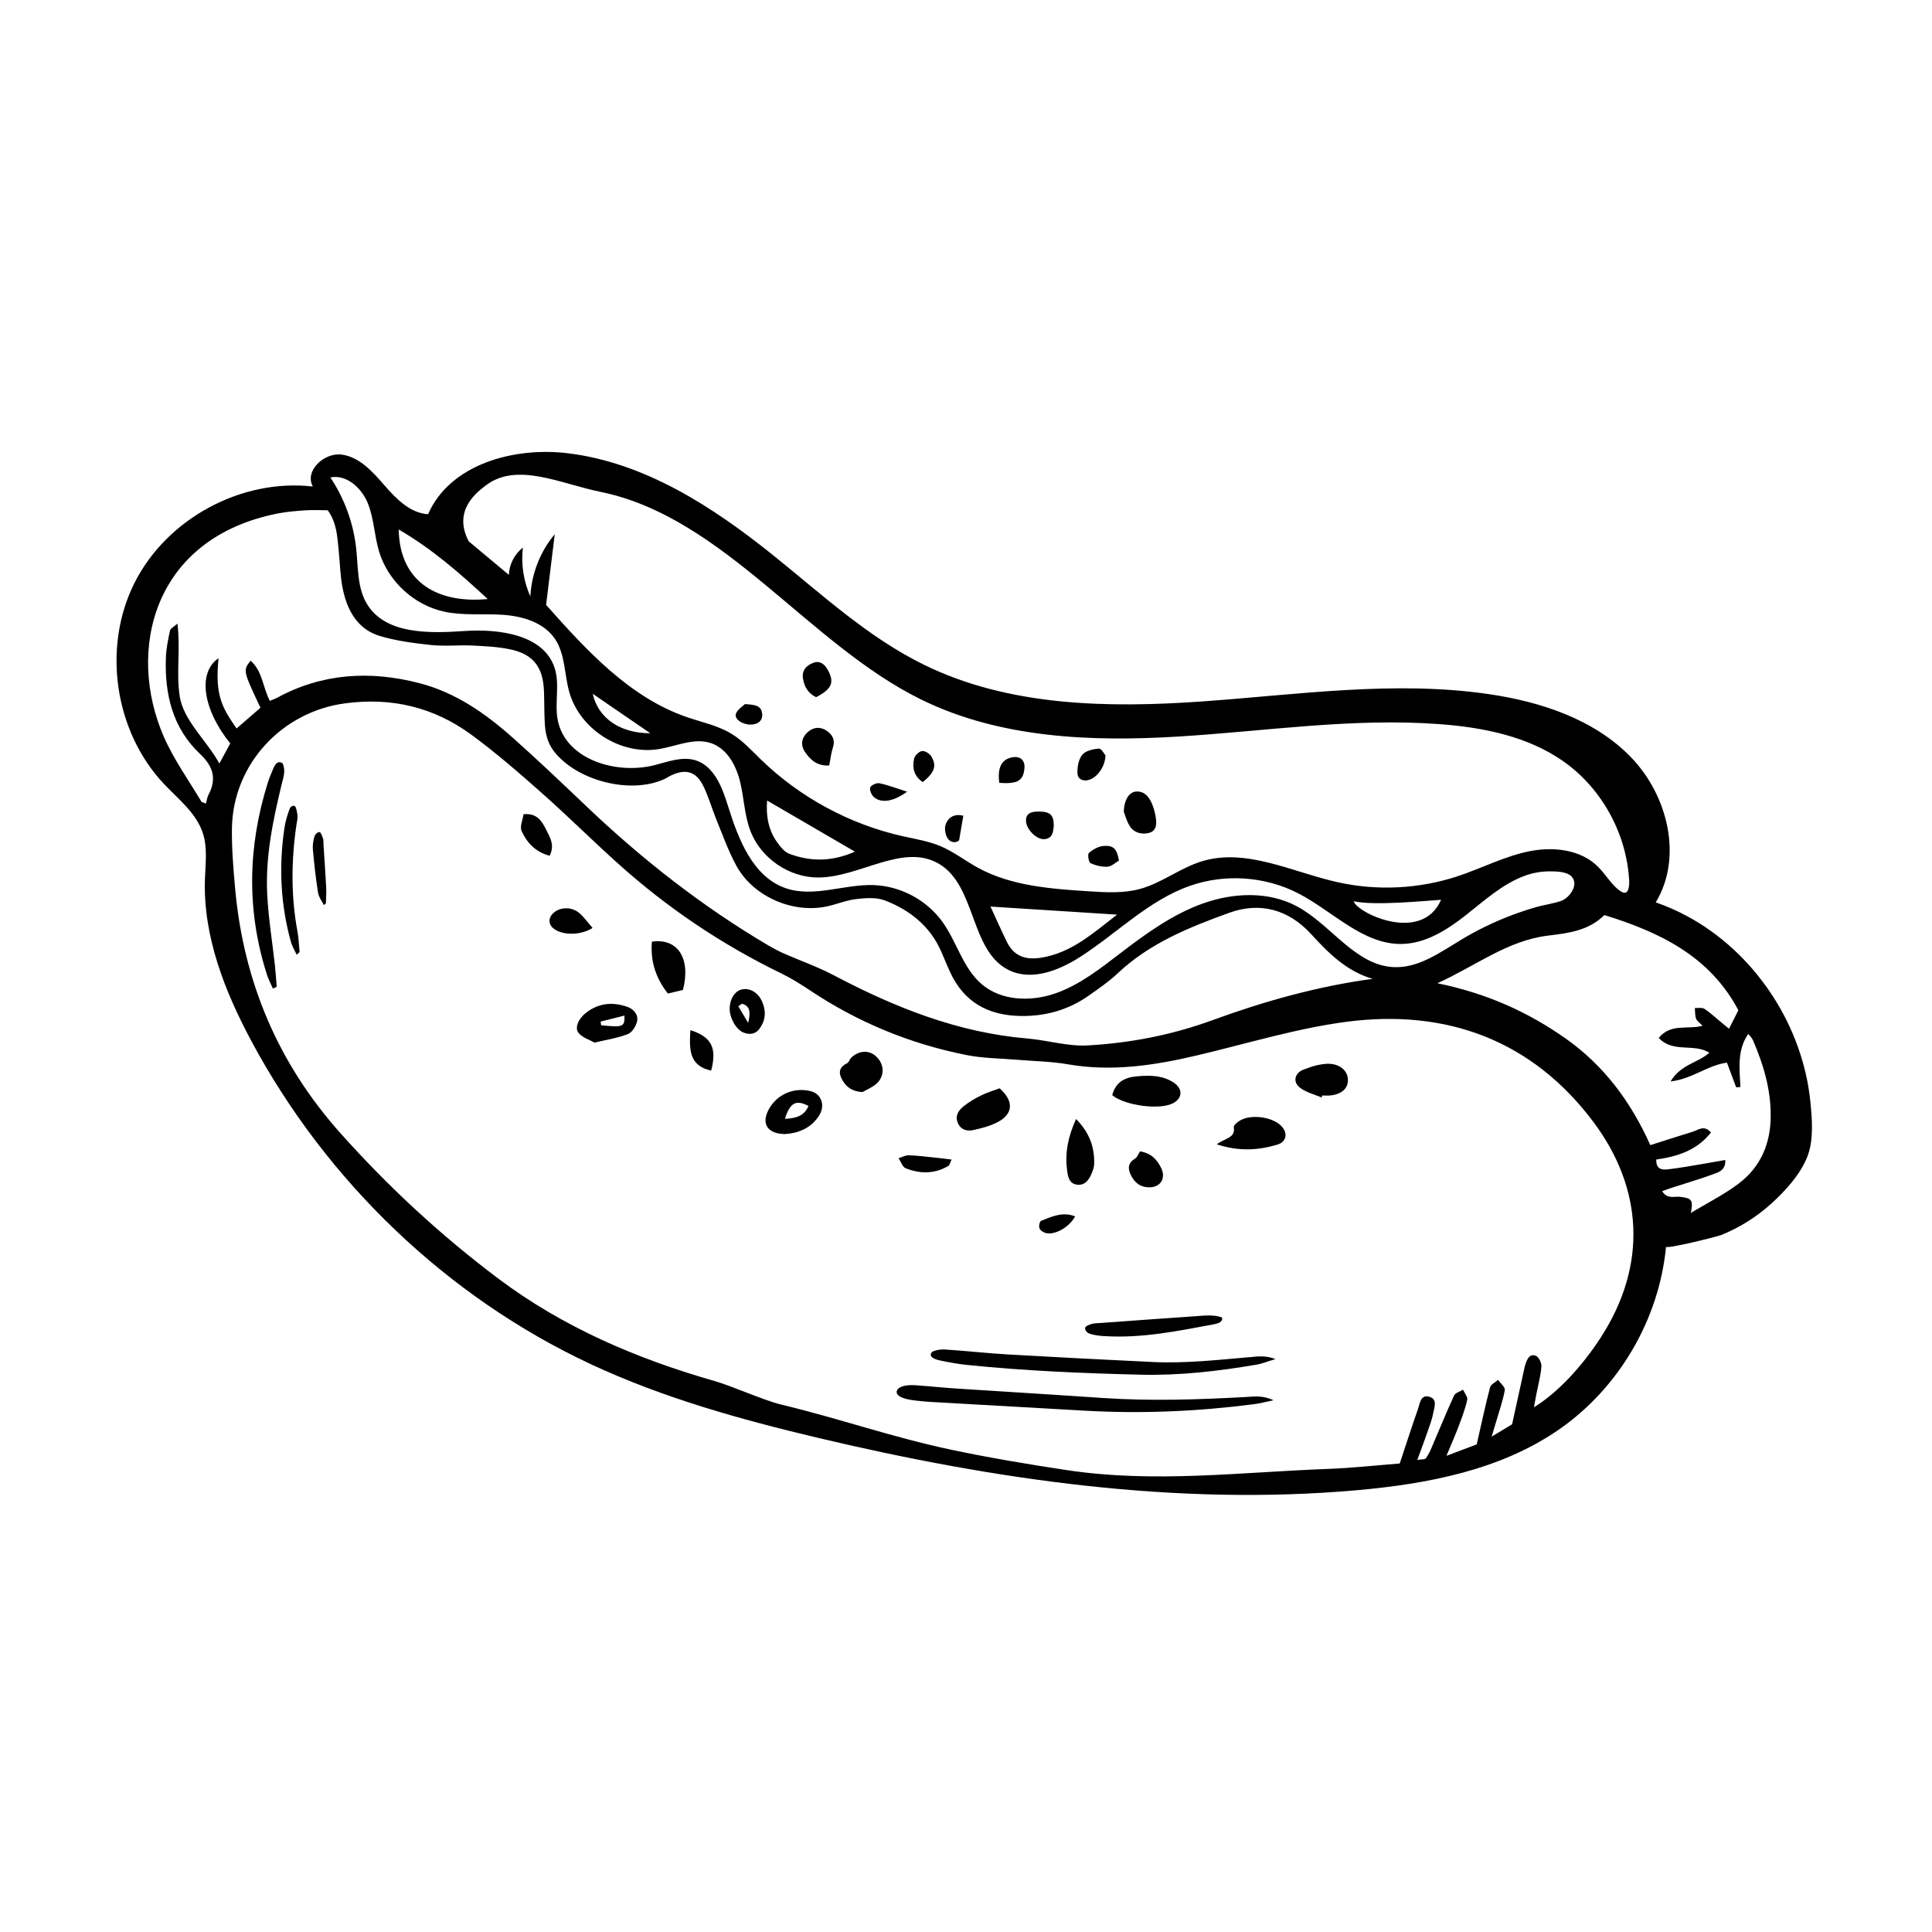 <?xml version="1.0" encoding="utf-8"?><svg version="1.1" id="Слой_1" xmlns="http://www.w3.org/2000/svg" xmlns:xlink="http://www.w3.org/1999/xlink" x="0px" y="0px" viewBox="0 0 250 250" style="enable-background:new 0 0 250 250;" xml:space="preserve"><style type="text/css">.st0{fill:#FFD500;}.st1{fill:#5DB7E8;}.st2{fill:#E8E8E8;}.st3{fill:#FFFFFF;}.st4{display:none;}.st5{display:inline;fill:#010202;stroke:#010202;stroke-width:0.25;stroke-miterlimit:10;}.st6{display:inline;fill:#010202;stroke:#010202;stroke-width:0.3;stroke-miterlimit:10;}.st7{display:inline;fill:none;}.st8{display:inline;fill:#231F20;stroke:#231F20;stroke-width:0.5;stroke-miterlimit:10;}.st9{display:inline;fill:#010202;stroke:#010202;stroke-width:0.4;stroke-miterlimit:10;}.st10{stroke:#000000;stroke-width:0.1;stroke-miterlimit:10;}.st11{stroke:#000000;stroke-width:0.25;stroke-miterlimit:10;}.st12{fill:none;stroke:#000000;stroke-width:0.25;stroke-miterlimit:10;}.st13{fill:#050505;}.st14{fill:#010101;}.st15{fill:none;}.st16{fill:#009604;}.st17{fill:#727272;}.st18{fill:#41B6E6;stroke:#000000;stroke-width:2.835;stroke-linecap:round;stroke-linejoin:round;stroke-miterlimit:10;}.st19{fill:#FFD500;stroke:#000000;stroke-width:2.835;stroke-linecap:round;stroke-linejoin:round;stroke-miterlimit:10;}.st20{fill:#FCFCFC;}.st21{fill:#282F39;}.st22{fill:#DBDBDB;}.st23{fill:#333333;}.st24{fill:#343434;}.st25{fill:#F8F8F8;}.st26{fill:#323232;}.st27{fill:#F9F9F9;}.st28{fill:#F0F0F0;}.st29{fill:#2F2F2F;}.st30{fill:#2D2D2D;}.st31{fill:#2C2C2C;}.st32{fill:#FBFBFB;}.st33{fill:#D9D9D9;}.st34{fill:#DADADA;}.st35{fill:#353535;}.st36{fill:#E1E1E1;}.st37{fill:#2E2E2E;}.st38{fill:#F6F6F6;}.st39{fill:#363636;}.st40{fill:#313131;}.st41{fill:#D3D3D3;}.st42{fill:#D2D2D2;}.st43{fill:#DADBDB;}.st44{fill:#393939;}.st45{fill:#D9D9DA;}.st46{fill:#A4A4A4;}.st47{fill:#C3C3C3;}.st48{fill:#444444;}.st49{fill:#D0D0D0;}.st50{fill:#303030;}.st51{fill:#ACACAC;}.st52{fill:#626262;}.st53{fill:#474747;}.st54{fill:#808080;}.st55{fill:#C5C5C5;}.st56{fill:#979797;}.st57{fill:#777777;}.st58{fill:#E0E0E0;}.st59{fill:#4C4C4C;}.st60{fill:#3E3E3E;}.st61{fill:#3A3A3A;}.st62{fill:#919191;}.st63{fill:#C9C9C9;}.st64{fill:#DCDCDC;}.st65{fill:#8D8D8D;}.st66{fill:#666666;}.st67{fill:#3F3F3F;}.st68{fill:#767676;}.st69{fill:#969696;}.st70{fill:#5F5F5F;}.st71{fill:#CDCDCD;}.st72{fill:#484848;}.st73{fill:#838383;}.st74{fill:#464646;}.st75{fill:#4A4A4A;}.st76{fill:#747474;}.st77{fill:#C4C4C4;}.st78{fill:#515151;}.st79{fill:#A2A2A2;}.st80{fill:#9F9F9F;}.st81{fill:#6C6C6C;}.st82{fill:#858585;}.st83{fill:#CCCCCC;}.st84{fill:#B3B3B3;}.st85{fill:#989898;}.st86{fill:#474748;}.st87{fill:#696969;}.st88{fill:#ABABAB;}.st89{fill:#545454;}.st90{fill:#9C9C9C;}.st91{fill:#4D4D4D;}.st92{fill:#6A6A6A;}.st93{fill:#404040;}.st94{fill:#C8C8C8;}.st95{fill:#7A7A7A;}.st96{fill:#AEAEAE;}.st97{fill:#373737;}.st98{fill:#414141;}.st99{fill:#4E4E4E;}.st100{fill:#575757;}.st101{fill:#5B5B5B;}.st102{fill:#606060;}.st103{fill:#434343;}.st104{fill:#909090;}.st105{fill:#ADADAD;}.st106{fill:#C0C0C0;}.st107{fill:#6F6F6F;}.st108{fill:#9D9D9D;}.st109{fill:#848484;}.st110{fill:#686868;}.st111{fill:#535353;}.st112{fill:#AFAFAF;}.st113{fill:#949495;}.st114{fill:#D7D7D7;}.st115{fill:#A9A9A9;}.st116{fill:#8C8C8C;}.st117{fill:#8B8B8B;}.st118{fill:#5D5D5D;}.st119{fill:#7D7D7D;}.st120{fill:#BABABA;}.st121{fill:#616161;}.st122{fill:#565656;}.st123{fill:#7C7C7C;}.st124{fill:#BDBDBD;}.st125{fill:#888888;}.st126{fill:#BEBEBE;}.st127{fill:#878787;}.st128{fill:#8E8E8E;}.st129{fill:#C1C1C1;}.st130{fill:#424242;}.st131{fill:#C7C7C7;}.st132{fill:#939393;}.st133{fill:#B0B0B0;}.st134{fill:#999999;}.st135{fill:#3B3B3B;}.st136{fill:#A6A6A6;}.st137{fill:#737373;}.st138{fill:#D8D8D8;}.st139{fill:#454545;}.st140{fill:#656565;}.st141{fill:#818181;}.st142{fill:#7F7F7F;}.st143{fill:#5C5C5C;}.st144{fill:#A1A1A1;}.st145{fill:#797979;}.st146{fill:#B2B2B2;}.st147{fill:#9E9E9E;}.st148{fill:#717171;}.st149{fill:#B9B9B9;}.st150{fill:#CFCFCF;}.st151{fill:#D1D1D1;}.st152{fill:#A8A8A8;}.st153{fill:#828282;}.st154{fill:#595959;}.st155{fill:#AAAAAA;}.st156{fill:#636363;}.st157{fill:#D6D6D6;}.st158{fill:#BCBCBC;}.st159{fill:#A3A3A3;}.st160{fill:#525252;}.st161{fill:#8A8A8A;}.st162{fill:#646464;}.st163{fill:#6B6B6B;}.st164{fill:#DEDEDE;}.st165{fill:#F2F2F2;}.st166{fill:#757575;}.st167{fill:#CECECE;}.st168{fill:#B4B4B4;}.st169{fill:#959595;}.st170{fill:#F1F1F1;}.st171{fill:#FAFAFA;}.st172{fill:#383838;}.st173{fill:#9B9B9B;}.st174{fill:#CACACA;}.st175{fill:#5E5E5E;}.st176{fill:#B1B1B1;}.st177{fill:#929292;}.st178{fill:#7B7B7B;}.st179{fill:#A0A0A0;}.st180{fill:#2A2A2A;}.st181{fill:#A5A5A5;}.st182{fill:#707070;}.st183{fill:#868686;}.st184{fill:#9A9A9A;}.st185{fill:#585858;}.st186{fill:#6D6D6D;}.st187{fill:#4F4F4F;}.st188{fill:#C2C2C2;}.st189{fill:#242424;}.st190{fill:#787878;}.st191{fill:#BFBFBF;}.st192{fill:#7E7E7E;}.st193{fill:#B7B7B7;}.st194{fill:#C6C6C6;}.st195{fill:#676767;}.st196{fill:#A7A7A7;}.st197{fill:#6E6E6E;}.st198{fill:#B6B6B6;}.st199{fill:#B5B5B5;}.st200{fill:#494949;}.st201{fill:#8F8F8F;}.st202{fill:#898989;}.st203{fill:#3D3D3D;}.st204{fill:#121212;}.st205{fill:#212121;}.st206{fill:#1D1D1D;}.st207{fill:#505050;}.st208{fill:#171717;}.st209{fill:#1B1B1B;}.st210{fill:#F4F4F4;}.st211{fill:#555555;}.st212{fill:#5A5A5A;}.st213{fill:#FBFCFB;}.st214{fill:#FCFDFC;}.st215{fill:#FCFCFB;}.st216{fill:#FDFDFD;}.st217{fill:#F5F6F6;}.st218{fill:#BFC1C4;}.st219{fill:#BEC1C4;}.st220{fill:#C2C3C7;}.st221{fill:#D4D7D8;}.st222{fill:#D0D3D5;}.st223{fill:#90949A;}.st224{fill:#B4B6BA;}.st225{fill:#93979C;}.st226{fill:#9DA2A6;}.st227{fill:#9DA1A8;}.st228{fill:#787D84;}.st229{fill:#AAAEB3;}.st230{fill:#7F838B;}.st231{fill:#868A90;}.st232{fill:#AFB3B7;}.st233{fill:#C5C6C9;}.st234{fill:#7E8288;}.st235{fill:#7E8289;}.st236{fill:#8A8F95;}.st237{fill:#898D94;}.st238{fill:#82878E;}.st239{fill:#93969D;}.st240{fill:#2C303A;}.st241{fill:#A6AAB1;}.st242{fill:#ABAFB5;}.st243{fill:#AAAFB4;}.st244{fill:#F7F9F8;}.st245{fill:#8D9196;}.st246{fill:#A0A4AA;}.st247{fill:#A9ADB4;}.st248{fill:#B9BEC2;}.st249{fill:#9EA2A8;}.st250{fill:#F7F7F7;}.st251{fill:#D5D5D5;}.st252{fill:#E3E3E3;}.st253{fill:#E5E5E5;}.st254{fill:#EEEEEE;}.st255{fill:#DDDDDD;}.st256{fill:#BBBBBB;}.st257{fill:#D4D4D4;}.st258{fill:#ECECEC;}.st259{fill:#B8B8B8;}.st260{fill:#DFDFDF;}.st261{fill:#F3F3F3;}.st262{fill:#949494;}.st263{fill:#EAEAEA;}.st264{fill:#EBEBEB;}.st265{fill:#E6E6E6;}.st266{fill:#68696A;}.st267{fill:#E2E2E2;}.st268{fill:#222222;}.st269{fill:#F5F5F5;}.st270{fill:#3C3C3C;}.st271{fill:#D5D5D6;}.st272{fill:#B2B3B4;}.st273{fill:#E4E4E4;}.st274{fill:#E9E9E9;}.st275{fill:#282828;}.st276{fill:#A9AAAB;}.st277{fill:#EFEFEF;}.st278{fill:#888989;}.st279{fill:#8D8E8E;}.st280{fill:#D2D2D3;}.st281{fill:#6B6B6C;}.st282{fill:#4B4B4B;}.st283{fill:#ABABAC;}.st284{fill:#CBCBCB;}.st285{fill:#272727;}.st286{fill:#DADADB;}.st287{fill:#2B2B2B;}.st288{fill:#E7E7E7;}.st289{fill:#353536;}.st290{fill:#979899;}.st291{fill:#1C1C1C;}.st292{fill:#30363F;}.st293{fill:#3A4048;}.st294{fill:#293039;}.st295{fill:#292F38;}.st296{fill:#D8D8D9;}.st297{fill:#181818;}.st298{fill:#0A0A0A;}.st299{fill:#A9A9AA;}.st300{fill:#292929;}.st301{fill:#262626;}.st302{fill:#1E1E1E;}.st303{fill:#040404;}.st304{fill:#080808;}.st305{fill:#0B0B0B;}.st306{fill:#070707;}.st307{fill:#101010;}.st308{fill:#0F0F0F;}.st309{fill:#161616;}.st310{fill:#0D0D0D;}.st311{fill:#232323;}.st312{fill:#0E0E0E;}.st313{fill:#1F1F1F;}.st314{fill:#202020;}.st315{fill:#191919;}.st316{fill:#151515;}.st317{fill:#0C0C0C;}.st318{fill:#141414;}.st319{fill:#111111;}.st320{fill:#252525;}.st321{fill:#131313;}.st322{fill:#1A1A1A;}.st323{fill:#221E20;}.st324{fill:#1C1A1A;}.st325{fill:#131112;}.st326{fill:#1E1C1D;}.st327{fill:#231F20;}.st328{fill:#211E1F;}.st329{fill:#211D1E;}.st330{fill:#1C191A;}.st331{fill:#131213;}.st332{fill:#231E20;}.st333{fill:#1B191A;}.st334{fill:#1F1C1D;}.st335{fill:#151414;}.st336{fill:#131212;}.st337{fill:#1E1B1C;}.st338{fill:#1A1819;}.st339{fill:#040505;}.st340{fill:#1D1B1C;}.st341{fill:#0F0E0E;}.st342{fill:#181616;}.st343{fill:#1B1819;}.st344{fill:#171616;}.st345{fill:#100F10;}.st346{fill:#060706;}.st347{fill:#0C0B0B;}.st348{fill:#181617;}.st349{fill:#626061;}.st350{fill:#636162;}.st351{fill:#060606;}.st352{fill:#605F5F;}.st353{fill:#181717;}.st354{fill:#565555;}.st355{fill:#616060;}.st356{fill:#FAF9FA;}.st357{fill:#232021;}.st358{fill:#5F5D5E;}.st359{fill:#646162;}.st360{fill:#646263;}.st361{fill:#626161;}.st362{fill:#201D1E;}.st363{fill:#201E1F;}.st364{fill:#272526;}.st365{fill:#1A191A;}.st366{fill:#1E1D1D;}.st367{fill:#252223;}.st368{fill:#605E5F;}.st369{fill:#494748;}.st370{fill:#1C1B1C;}.st371{fill:#615F60;}.st372{fill:#666565;}.st373{fill:#595758;}.st374{fill:#4F4D4E;}.st375{fill:#454445;}.st376{fill:#636262;}.st377{fill:#484748;}.st378{fill:#232122;}.st379{fill:#474546;}.st380{fill:#6B6A6B;}.st381{fill:#585657;}.st382{fill:#666465;}.st383{fill:#575656;}.st384{fill:#5D5C5D;}.st385{fill:#616061;}.st386{fill:#4A494A;}.st387{fill:#5A5959;}.st388{fill:#212021;}.st389{fill:#474646;}.st390{fill:#555455;}.st391{fill:#4E4D4E;}.st392{fill:#3D3C3D;}.st393{fill:#413F40;}.st394{fill:#272626;}.st395{fill:#797878;}.st396{fill:#252324;}.st397{fill:#7E7C7D;}.st398{fill:#5B5A5B;}.st399{fill:#242223;}.st400{fill:#7E7D7D;}.st401{fill:#575657;}.st402{fill:#2B292A;}.st403{fill:#9F9E9E;}.st404{fill:#757374;}.st405{fill:#636263;}.st406{fill:#777677;}.st407{fill:#717070;}.st408{fill:#545253;}.st409{fill:#5C5A5A;}.st410{fill:#FCFDFD;}.st411{fill:#FBFAFB;}.st412{fill:#F8F7F8;}.st413{fill:#F9F8F9;}.st414{fill:#E3E1E2;}.st415{fill:#747273;}.st416{fill:#676566;}.st417{fill:#FCFBFB;}.st418{fill:#F9F8F8;}.st419{fill:#F5F4F4;}.st420{fill:#F9F7F8;}.st421{fill:#E5E3E4;}.st422{fill:#F4F3F4;}.st423{fill:#ECEBEB;}.st424{fill:#EAE8E9;}.st425{fill:#DCDADB;}.st426{fill:#D6D5D5;}.st427{fill:#221E1F;}.st428{fill:#CECDCD;}.st429{fill:#ABAAAA;}.st430{fill:#F8F7F7;}.st431{fill:#F8F8F9;}.st432{fill:#FAF9F9;}.st433{fill:#FAF8F9;}.st434{fill:#F8F6F7;}.st435{fill:#F5F4F5;}.st436{fill:#EAE9E9;}.st437{fill:#F7F6F7;}.st438{fill:#F7F5F6;}.st439{fill:#F4F2F3;}.st440{fill:#F6F5F6;}.st441{fill:#F5F3F4;}.st442{fill:#F3F4F4;}.st443{fill:#F6F5F5;}.st444{fill:#F4F3F3;}.st445{fill:#F6F4F5;}.st446{fill:#F1EFF0;}.st447{fill:#F1F0F1;}.st448{fill:#EEECED;}.st449{fill:#EBE8E9;}.st450{fill:#F3F1F2;}.st451{fill:#F3F2F2;}.st452{fill:#E9E7E8;}.st453{fill:#E8E6E7;}.st454{fill:#E4E2E3;}.st455{fill:#F2F0F1;}.st456{fill:#525151;}.st457{fill:#DBD9DA;}.st458{fill:#706E6F;}.st459{fill:#CDCCCC;}.st460{fill:#DAD7D8;}.st461{fill:#D2CFD0;}.st462{fill:#FBFAFA;}.st463{fill:#F7F6F6;}.st464{fill:#494848;}.st465{fill:#EBEAEB;}.st466{fill:#F1F0F0;}.st467{fill:#535152;}.st468{fill:#EBEAEA;}.st469{fill:#F3F2F3;}.st470{fill:#EBE9EA;}.st471{fill:#EDECED;}.st472{fill:#E2E1E2;}.st473{fill:#E0DEDF;}.st474{fill:#E5E4E4;}.st475{fill:#E1DFE0;}.st476{fill:#E8E5E6;}.st477{fill:#797778;}.st478{fill:#CBCACA;}.st479{fill:#C5C2C3;}.st480{fill:#F0EFF0;}.st481{fill:#F2F1F1;}.st482{fill:#EDECEC;}.st483{fill:#6D6C6C;}.st484{fill:#A2A1A2;}.st485{fill:#979394;}.st486{fill:#5E5D5E;}.st487{fill:#BCB9BA;}.st488{fill:#D2D0D1;}.st489{fill:#E9E8E8;}.st490{fill:#B7B4B5;}.st491{fill:#D1CECF;}.st492{fill:#9B9798;}.st493{fill:#E1DEDF;}.st494{fill:#E7E5E6;}.st495{fill:#D7D4D5;}.st496{fill:#DAD8D9;}.st497{fill:#E5E2E3;}.st498{fill:#CFCDCE;}.st499{fill:#736F70;}.st500{fill:#D9D5D6;}.st501{fill:#BBB8B9;}.st502{fill:#C0BCBD;}.st503{fill:#BFBEBE;}.st504{fill:#FDFCFD;}.st505{fill:#E9E8E9;}.st506{fill:#3B3A3A;}.st507{fill:#D5D4D4;}.st508{fill:#BBB9BA;}.st509{fill:#100F0F;}.st510{fill:#222021;}.st511{fill:#373536;}.st512{fill:#DFDDDE;}.st513{fill:#504F4F;}.st514{fill:#FCFBFC;}.st515{fill:#FEFDFD;}.st516{fill:#EFEDEE;}.st517{fill:#B1B0B0;}.st518{fill:#8B898A;}.st519{fill:#D4D2D3;}.st520{fill:#DBDADB;}.st521{fill:#E6E5E5;}.st522{fill:#D5D3D4;}.st523{fill:#B9B6B7;}.st524{fill:#D8D7D8;}.st525{fill:#636161;}.st526{fill:#D8D5D6;}.st527{fill:#BAB7B8;}.st528{fill:#C6C4C5;}.st529{fill:#858384;}.st530{fill:#E1E0E0;}.st531{fill:#EEEDEE;}.st532{fill:#626162;}.st533{fill:#6B6A6A;}.st534{fill:#313031;}.st535{fill:#C7C4C5;}.st536{fill:#FDFCFC;}.st537{fill:#474647;}.st538{fill:#5C5B5B;}.st539{fill:#E4E3E4;}.st540{fill:#1A1919;}.st541{fill:#1C1B1B;}.st542{fill:#3F3E3E;}.st543{fill:#2F2E2E;}.st544{fill:#2D2C2C;}.st545{fill:#1D1A1B;}.st546{fill:#252425;}.st547{fill:#595859;}.st548{fill:#201C1D;}.st549{fill:#262525;}.st550{fill:#202120;}.st551{fill:#383738;}.st552{fill:#302F2F;}.st553{fill:#5B5A5A;}.st554{fill:#414241;}.st555{fill:#3A3B3A;}.st556{fill:#222121;}.st557{fill:#1F1D1E;}.st558{fill:#141314;}.st559{fill:#2F2C2D;}.st560{fill:#4D4C4D;}.st561{fill:#353334;}.st562{fill:#2F2D2E;}.st563{fill:#292828;}.st564{fill:#2A2829;}.st565{fill:#343334;}.st566{fill:#4A4949;}.st567{fill:#595A59;}.st568{fill:#161414;}.st569{fill:#171617;}.st570{fill:#161415;}.st571{fill:#585758;}.st572{fill:#1D1C1C;}.st573{fill:#151415;}.st574{fill:#191718;}.st575{fill:#090909;}.st576{fill:#141213;}.st577{fill:#2B2A2A;}.st578{fill:#363435;}.st579{fill:#2C2B2B;}.st580{fill:#181718;}.st581{fill:#302F30;}.st582{fill:#312F30;}.st583{fill:#666767;}.st584{fill:#DEDBDC;}.st585{fill:#FEFDFE;}.st586{fill:#E7E6E7;}.st587{fill:none;stroke:#000000;stroke-width:2.126;stroke-miterlimit:10;}.st588{fill:none;stroke:#000000;stroke-miterlimit:10;}.st589{fill:#000105;}.st590{fill:#41B6E6;}.st591{fill:#251A0A;}.st592{fill:#271A0E;}.st593{fill:#21150C;}.st594{fill:#33250F;}.st595{fill:#FFB600;}.st596{fill:#5EA5E5;}.st597{fill:#00B5ED;}</style><title>menu icon salad</title><g><path d="M234.255,142.508c-0.032-0.314-0.07-0.628-0.112-0.941 c-1.297-9.535-7.315-18.413-15.794-22.998c-1.314-0.711-2.685-1.316-4.097-1.802 c3.544-5.849,1.549-13.883-3.213-18.79c-4.762-4.908-11.649-7.177-18.416-8.162 c-12.2-1.777-24.592,0.061-36.89,0.939c-12.298,0.878-25.171,0.681-36.233-4.764 c-7.209-3.549-13.19-9.106-19.453-14.14 c-7.818-6.283-16.637-12.003-26.595-13.202 c-6.994-0.842-15.23,1.436-18.059,7.888c-2.312-0.132-4.117-1.973-5.634-3.722 c-1.518-1.749-3.206-3.652-5.498-3.985c-2.291-0.333-4.904,2.103-3.778,4.127 c-9.256-1.062-18.911,4.161-23.088,12.489c-4.176,8.329-2.586,19.19,3.802,25.973 c1.891,2.008,4.231,3.807,5.067,6.436c0.602,1.893,0.321,3.934,0.254,5.92 c-0.246,7.364,2.556,14.501,6.039,20.994c9.716,18.109,25.287,33.075,43.91,41.764 c9.352,4.363,19.357,7.148,29.398,9.529c22.791,5.405,46.302,8.838,69.634,6.779 c9.216-0.813,18.68-2.611,26.276-7.891c7.73-5.373,12.919-14.251,13.808-23.622 c-0.033,0.346,6.604-1.295,7.17-1.525c2.374-0.965,4.576-2.354,6.475-4.074 c1.789-1.621,3.749-3.775,4.643-6.059 C234.71,147.526,234.49,144.785,234.255,142.508z M62.883,62.802 c4.016-3.057,9.684-0.198,14.789,0.838c15.998,3.246,26.933,19.749,41.6,26.915 c10.147,4.958,21.886,5.442,33.159,4.757c11.273-0.686,22.545-2.445,33.808-1.612 c5.644,0.417,11.431,1.564,16.063,4.815c3.302,2.317,5.823,5.683,7.242,9.45 c0.713,1.893,1.15,3.892,1.267,5.912c0.039,0.669-0.016,2.122-1.032,1.494 c-0.859-0.531-1.474-1.413-2.098-2.184c-0.272-0.336-0.547-0.671-0.849-0.98 c-2.255-2.311-5.896-2.69-9.057-2.029c-3.161,0.66-6.067,2.185-9.133,3.199 c-5.014,1.66-10.482,1.926-15.634,0.763c-5.832-1.317-11.749-4.43-17.471-2.693 c-2.809,0.853-5.193,2.812-8.026,3.583c-2.157,0.587-4.437,0.447-6.668,0.302 c-4.922-0.319-10.025-0.689-14.344-3.069c-1.62-0.893-3.097-2.054-4.802-2.772 c-1.544-0.65-3.217-0.913-4.851-1.278c-6.89-1.539-13.335-5.023-18.398-9.944 c-1.202-1.168-2.345-2.43-3.774-3.305c-1.76-1.077-3.829-1.495-5.781-2.164 c-7.436-2.549-13.002-8.653-18.228-14.525c0.373-3.05,0.746-6.099,1.12-9.149 c-1.886,2.25-3.012,5.126-3.155,8.059c-0.885-1.97-1.224-4.182-0.968-6.327 c-1.08,0.837-1.763,2.164-1.817,3.529c-1.73-1.446-3.46-2.892-5.191-4.338 C58.526,66.002,61.782,63.64,62.883,62.802z M186.476,116.433 c-2.534,5.771-10.965,1.639-11.305,0.187 C177.851,117.237,184.665,116.541,186.476,116.433z M144.549,118.353 c-3.249,2.53-5.986,4.962-9.825,5.572c-2.008,0.325-3.525-0.177-4.44-2.058 c-0.709-1.447-1.369-2.934-2.117-4.558 C133.759,117.664,138.898,117.998,144.549,118.353z M110.623,110.201 c-2.924,1.3-5.73,1.329-8.516,0.266c-0.62-0.236-1.142-0.916-1.555-1.496 c-1.103-1.546-1.447-3.318-1.29-5.385 C103.101,105.83,106.783,107.976,110.623,110.201z M84.149,94.882 c-3.869,0.01-6.754-1.939-7.453-5.11C79.266,91.535,81.609,93.139,84.149,94.882z M63.11,77.515c-6.281,0.601-11.391-2.008-11.519-8.999 C55.844,70.988,59.369,74.049,63.11,77.515z M46.993,63.984 c0.245,0.367,0.452,0.758,0.611,1.156c0.797,1.986,0.833,4.196,1.455,6.244 c1.158,3.814,4.478,6.889,8.37,7.752c2.498,0.554,5.098,0.247,7.651,0.422 c2.552,0.174,5.292,0.988,6.726,3.107c1.337,1.976,1.21,4.563,1.851,6.861 c1.352,4.849,6.668,8.232,11.633,7.402c2.26-0.378,4.567-1.502,6.735-0.761 c2.056,0.703,3.234,2.884,3.744,4.996c0.51,2.112,0.56,4.341,1.337,6.37 c1.347,3.514,4.988,6.017,8.752,6.016c5.373-0.003,10.963-4.486,15.611-1.791 c4.876,2.826,4.013,11.286,9.07,13.773c2.945,1.449,6.485,0.059,9.247-1.715 c4.757-3.056,8.849-7.314,14.183-9.187c4.544-1.596,9.738-1.237,14.019,0.967 c4.504,2.319,8.39,6.666,13.454,6.55c3.06-0.069,5.813-1.821,8.22-3.711 c2.407-1.891,4.722-4.022,7.59-5.092c1.06-0.395,2.196-0.598,3.327-0.589 c0.82,0.007,2.147,0.018,2.767,0.653c1.016,1.042-0.239,2.773-1.309,3.159 c-1.014,0.366-2.15,0.497-3.191,0.794c-1.137,0.324-2.26,0.698-3.365,1.12 c-2.209,0.844-4.344,1.882-6.37,3.101c-2.733,1.644-5.528,3.692-8.715,3.567 c-5.049-0.198-8.167-5.541-12.635-7.902c-3.664-1.936-8.168-1.736-12.073-0.348 c-3.905,1.388-7.324,3.851-10.614,6.371c-2.656,2.034-5.332,4.163-8.49,5.268 c-3.158,1.105-6.963,1-9.519-1.158c-2.443-2.063-3.234-5.461-5.093-8.062 c-2.037-2.852-5.446-4.676-8.949-4.788c-3.801-0.121-7.704,1.633-11.308,0.417 c-4.317-1.456-6.194-6.4-7.545-10.751c-0.737-2.375-1.795-5.077-4.17-5.813 c-1.731-0.536-3.563,0.185-5.319,0.63c-5.001,1.266-11.53-0.772-12.511-5.837 c-0.425-2.196,0.284-4.536-0.38-6.673c-1.36-4.379-7.166-5.161-11.74-4.846 c-4.574,0.315-10.17,0.431-12.554-3.485c-1.28-2.102-1.141-4.728-1.404-7.176 c-0.353-3.279-1.51-6.469-3.343-9.211 C44.42,61.434,46.014,62.52,46.993,63.984z M28.386,98.8 c-1.634-2.993-4.692-5.579-5.145-8.788c-0.443-3.081,0.124-5.93-0.279-9.317 c-0.433,0.394-0.896,0.61-0.965,0.906c-0.246,1.152-0.492,2.333-0.532,3.515 c-0.167,4.726,0.866,9.097,4.44,12.464c1.693,1.605,2.166,3.219,1.063,5.287 c-0.167,0.315-0.197,0.689-0.315,1.113c-0.266-0.118-0.532-0.148-0.62-0.295 c-1.644-2.757-3.544-5.405-4.824-8.329c-4.873-11.105-1.477-25.725,14.748-28.915 c1.172-0.226,2.373-0.325,3.554-0.404c0.965-0.069,1.94-0.01,2.895-0.01 c1.162,1.595,1.241,3.397,1.418,5.169c0.187,1.782,0.197,3.603,0.601,5.326 c0.61,2.658,1.969,4.962,4.745,5.779c2.127,0.63,4.371,0.925,6.586,1.162 c1.772,0.187,3.584-0.01,5.376,0.069c1.624,0.079,3.288,0.157,4.883,0.492 c2.973,0.62,4.253,2.294,4.371,5.356c0.059,1.339,0.03,2.688,0.099,4.036 c0.059,1.349,0.305,2.638,1.172,3.771c2.944,3.83,9.865,5.622,14.246,3.653 c0.335-0.148,0.64-0.374,0.985-0.522c1.841-0.857,3.18-0.492,4.096,1.339 c0.699,1.398,1.113,2.924,1.703,4.371c0.817,1.999,1.546,4.056,2.57,5.947 c2.136,3.977,7.197,6.232,11.637,5.336c1.309-0.266,2.579-0.817,3.899-0.975 c1.221-0.138,2.599-0.246,3.702,0.177c3.229,1.241,5.838,3.308,7.285,6.586 c0.394,0.886,0.748,1.792,1.152,2.668c1.782,3.899,4.932,5.631,9.107,5.7 c3.229,0.059,6.212-0.778,8.861-2.648c1.28-0.906,2.589-1.792,3.721-2.865 c4.135-3.909,9.284-5.976,14.463-7.847c3.938-1.418,7.64-0.453,10.593,2.786 c2.225,2.432,4.548,4.775,7.945,5.769c-7.148,0.965-14.02,2.894-20.754,5.356 c-5.238,1.91-10.653,2.963-16.176,3.259c-2.56,0.138-5.159-0.679-7.758-0.896 c-8.959-0.758-17.091-3.997-24.948-8.132c-2.097-1.113-4.361-1.91-6.547-2.865 c-0.679-0.305-1.339-0.65-1.979-1.024c-8.605-5.07-16.402-11.184-23.619-18.066 c-3.141-2.983-6.271-5.976-9.51-8.851c-3.544-3.15-7.413-5.848-12.08-7.049 c-6.37-1.644-12.572-1.29-18.46,1.93c-0.246,0.128-0.522,0.217-0.876,0.364 c-0.916-1.752-0.935-3.849-2.491-5.198c-0.985,1.28-0.985,1.28,1.28,6.094 c-1.014,0.866-2.058,1.782-3.092,2.678c-1.743-2.55-2.846-4.124-2.333-9.087 c-2.757,1.851-2.008,6.685,1.516,11.017C29.41,96.9,28.996,97.668,28.386,98.8 z M207.125,173.092c-2.432,3.741-5.553,7.128-8.634,9.008 c0.128-0.709,0.226-1.231,0.325-1.752c0.236-1.172,0.551-2.333,0.64-3.515 c0.039-0.463-0.345-1.26-0.719-1.398c-0.827-0.305-1.122,0.453-1.349,1.113 c-0.039,0.148-0.089,0.286-0.118,0.433c-0.522,2.402-1.053,4.804-1.605,7.325 c-0.66,0.404-1.427,0.857-2.648,1.595c0.305-1.004,0.482-1.585,0.65-2.156 c0.374-1.29,0.827-2.56,1.054-3.879c0.059-0.374-0.561-0.866-0.876-1.309 c-0.354,0.325-0.935,0.581-1.034,0.965c-0.62,2.383-1.132,4.785-1.723,7.384 c-1.063,0.404-2.225,0.837-3.918,1.477c0.669-1.605,1.162-2.717,1.585-3.85 c0.423-1.112,0.847-2.235,1.103-3.397c0.088-0.374-0.345-0.866-0.542-1.309 c-0.394,0.246-1.004,0.404-1.162,0.758c-1.024,2.235-1.949,4.519-2.924,6.783 c-0.197,0.473-0.433,0.945-0.738,1.349c-0.128,0.158-0.522,0.098-1.093,0.197 c0.561-1.526,1.004-2.717,1.418-3.909c0.246-0.709,0.512-1.418,0.64-2.146 c0.148-0.758,0.581-1.812-0.502-2.117c-1.142-0.325-1.211,0.857-1.467,1.575 c-0.788,2.245-1.516,4.509-2.363,7.059c-3.003,0.236-6.104,0.581-9.215,0.699 c-11.44,0.423-22.579,1.873-33.921,0.15c-4.942-0.748-9.969-1.586-14.852-2.619 c-7.945-1.693-14.181-3.955-22.087-5.865c-2.245-0.541-6.365-2.406-8.59-3.036 c-10.042-2.875-19.533-6.921-27.95-13.232 c-7.433-5.582-14.216-11.854-20.409-18.785 c-8.103-9.048-12.592-19.651-13.675-31.721c-0.236-2.599-0.453-5.218-0.413-7.817 c0.138-8.25,6.458-15.053,14.64-16.136c6.015-0.807,11.47,0.492,16.313,4.037 c3.121,2.294,6.065,4.834,8.969,7.413c3.416,3.013,6.645,6.232,10.032,9.274 c6.37,5.73,13.409,10.475,21.118,14.216c1.27,0.62,2.481,1.368,3.662,2.156 c6.222,4.165,13.015,6.97,20.34,8.418c2.186,0.433,4.45,0.423,6.685,0.62 c2.156,0.177,4.332,0.207,6.449,0.581c5.661,0.975,11.155,0.138,16.638-1.152 c6.458-1.516,12.868-3.505,19.424-4.361c12.946-1.684,24.032,2.422,31.948,13.025 C212.51,153.667,213.288,163.591,207.125,173.092z M224.994,153.146 c-0.778,0.591-1.595,1.112-2.442,1.624c-0.423,0.246-0.847,0.492-1.27,0.738 c-0.423,0.246-0.857,0.492-1.28,0.738c-0.404,0.226-0.807,0.463-1.201,0.709 c-0.02,0.01-0.039,0.02-0.059,0.03c-0.02,0.015-0.037,0.03-0.054,0.044 c0.017-0.015,0.034-0.029,0.054-0.044c0.02-0.01,0.039-0.02,0.059-0.03 c0-0.01,0-0.01,0-0.01c0.01-0.049,0.01-0.089,0.02-0.118 c0.03-0.158,0.049-0.295,0.069-0.423c0.039-0.295,0.049-0.532,0.02-0.719 c0-0.029,0-0.069-0.02-0.098c0-0.02-0.01-0.049-0.02-0.069 c-0.01-0.039-0.02-0.079-0.049-0.108c-0.049-0.098-0.128-0.187-0.236-0.256 c-0.118-0.069-0.276-0.128-0.473-0.167c-0.197-0.049-0.433-0.089-0.719-0.118 c-0.738-0.089-1.634,0.345-2.314-0.729c0.502-0.177,0.876-0.325,1.25-0.443 c1.841-0.601,3.702-1.132,5.513-1.812c0.63-0.226,1.467-0.502,1.408-1.782 c-0.817,0.148-1.575,0.285-2.343,0.413c-1.693,0.276-3.377,0.601-5.07,0.797 c-0.738,0.089-1.565,0.02-1.516-1.27c2.688-0.384,5.248-1.152,7.079-3.505 c-0.896-1.014-1.634-0.315-2.343-0.098c-1.762,0.541-3.525,1.112-5.503,1.743 c-2.55-5.681-6.045-10.337-10.977-13.813 c-4.883-3.436-10.229-5.838-16.579-7.138c5.001-2.264,9.058-5.523,14.315-6.163 c2.589-0.315,5.218-0.61,7.295-2.658c7.177,2.215,13.636,5.316,17.337,12.316 c-0.404,0.788-0.768,1.506-1.211,2.392c-0.423-0.354-0.857-0.709-1.29-1.063 c-0.63-0.512-1.221-1.093-1.92-1.526c-0.305-0.187-0.807-0.069-1.211-0.098 c0.039,0.463,0.01,0.955,0.158,1.378c0.108,0.305,0.463,0.522,0.837,0.925 c-1.949,0.522-4.086-0.345-5.671,1.565c1.841,1.999,4.519,0.66,6.547,1.92 c-1.418,1.309-3.702,1.496-5.011,3.721c2.845-0.335,4.794-2.117,7.295-2.432 c0.404,1.083,0.798,2.136,1.191,3.19c0.187-0.01,0.374-0.03,0.551-0.039 c-0.108-2.343-0.463-4.726,1.014-6.872c0.167,0.226,0.473,0.492,0.61,0.827 c1.349,3.111,2.304,6.301,2.294,9.737 C229.129,147.947,227.849,150.99,224.994,153.146z"/><path d="M161.177,180.774c-6.163,0.337-12.326,0.542-18.519,0.122 c-6.281-0.432-12.582-0.808-18.863-1.217c-1.772-0.116-3.534-0.304-5.306-0.426 c-1.29-0.089-2.166,0.16-2.402,0.636c-0.266,0.531,0.345,1.023,1.703,1.245 c0.926,0.149,1.9,0.232,2.855,0.288c6.596,0.382,13.192,0.752,19.799,1.123 c7.335,0.415,14.581,0.089,21.758-0.835c0.758-0.094,1.477-0.288,2.589-0.514 C163.412,180.53,162.26,180.713,161.177,180.774z"/><path d="M161.866,175.6c-4.214,0.359-8.418,0.845-12.7,0.643 c-6.242-0.296-12.484-0.618-18.725-0.977c-2.747-0.158-5.474-0.473-8.211-0.643 c-0.561-0.038-1.487,0.132-1.674,0.385c-0.414,0.536,0.315,0.883,1.073,1.034 c1.132,0.233,2.284,0.454,3.446,0.574c7.453,0.769,14.974,1.085,22.506,1.268 c5.129,0.126,10.101-0.467,15.014-1.299c0.738-0.126,1.408-0.41,2.451-0.719 C163.736,175.367,162.801,175.525,161.866,175.6z"/><path d="M34.576,115.685c-0.238-4.913,0.76-9.569,1.86-14.157 c0.217-0.896,0.584-1.782,0.129-2.757c-0.523-0.354-0.896-0.03-1.168,0.601 c-0.271,0.63-0.543,1.26-0.754,1.94c-2.58,8.25-2.756,16.53-0.095,24.829 c0.204,0.63,0.509,1.181,0.767,1.782c0.163-0.079,0.326-0.157,0.489-0.236 c-0.075-0.925-0.129-1.851-0.231-2.766C35.235,121.838,34.725,118.786,34.576,115.685 z"/><path d="M38.371,106.647c0.049-0.354,0.167-0.748,0.133-1.063 c-0.049-0.463-0.162-1.093-0.34-1.26c-0.172-0.158-0.561,0.02-0.674,0.315 c-0.285,0.758-0.556,1.615-0.689,2.52c-0.758,5.12-0.458,10.042,0.837,14.699 c0.182,0.65,0.507,1.142,0.763,1.693c0.123-0.118,0.246-0.236,0.369-0.364 c-0.089-0.896-0.123-1.841-0.286-2.688C37.637,115.901,37.686,111.284,38.371,106.647 z"/><path d="M140.411,171.822c-0.03,0.247,0.197,0.618,0.542,0.742 c0.532,0.197,1.231,0.281,1.88,0.326c4.982,0.309,9.56-0.663,14.167-1.511 c0.61-0.112,1.27-0.309,1.132-0.893c-1.103-0.421-2.382-0.236-3.594-0.157 c-3.997,0.264-7.984,0.567-11.972,0.854c-0.443,0.034-0.925,0.028-1.309,0.135 C140.903,171.418,140.43,171.637,140.411,171.822z"/><path d="M151.805,142.749c1.211-0.65,1.28-1.841,0.089-2.648 c-1.437-0.965-3.091-0.975-4.745-0.827c-1.516,0.128-2.757,0.66-3.229,2.442 C145.602,143.094,150.121,143.655,151.805,142.749z"/><path d="M160.528,144.954c-0.355,0.197-0.916,0.64-0.876,0.896 c0.236,1.418-1.063,1.378-2.205,2.225c2.934,0.955,5.405,0.758,7.817,0.049 c1.329-0.394,1.418-1.703,0.344-2.599 C164.397,144.502,161.896,144.196,160.528,144.954z"/><path d="M104.893,141.194c-2.205-0.541-4.42,0.443-5.454,2.432 c-0.935,1.782-0.128,3.101,2.136,3.121c1.634-0.098,3.298-0.699,4.371-2.324 C106.852,143.074,106.3,141.538,104.893,141.194z M101.565,144.777 c0.67-2.097,1.437-2.52,3.052-1.664 C104.036,144.482,102.894,144.708,101.565,144.777z"/><path d="M81.176,130.285c-1.87-0.66-3.672-0.502-5.287,0.719 c-1.034,0.778-1.575,1.989-1.014,2.668c0.492,0.591,1.388,0.866,2.048,1.241 c1.615-0.384,3.032-0.591,4.322-1.103c0.542-0.207,1.053-1.024,1.191-1.654 C82.623,131.289,82.012,130.58,81.176,130.285z M77.789,132.668 c-0.02-0.157-0.049-0.315-0.069-0.473c1.014-0.256,2.028-0.512,3.082-0.778 C80.851,132.884,80.634,132.953,77.789,132.668z"/><path d="M125.971,146.224c1.083-0.236,2.186-0.522,3.151-1.034 c2.028-1.083,2.058-2.747,0.226-4.361c-0.817,0.305-1.644,0.541-2.402,0.925 c-0.788,0.384-1.565,0.847-2.254,1.398c-0.65,0.522-1.142,1.211-0.758,2.136 C124.317,146.215,125.144,146.412,125.971,146.224z"/><path d="M41.798,108.498c-0.118-0.335-0.29-0.807-0.448-0.827 c-0.221-0.02-0.532,0.217-0.65,0.551c-0.158,0.453-0.266,1.152-0.217,1.674 c0.172,1.88,0.374,3.761,0.664,5.572c0.103,0.65,0.497,1.103,0.758,1.644 c0.089-0.069,0.177-0.138,0.266-0.207c0.015-0.679,0.074-1.368,0.039-2.038 c-0.093-1.841-0.226-3.672-0.345-5.503 C41.852,109.069,41.872,108.724,41.798,108.498z"/><path d="M84.355,121.848c-0.207,2.491,0.473,4.696,2.068,6.714 c0.748-0.177,1.368-0.325,1.949-0.463 C89.416,124.073,87.742,121.365,84.355,121.848z"/><path d="M139.459,153.303c1.053,0.079,1.526-0.778,1.871-1.624 c0.138-0.345,0.246-0.719,0.256-1.073c0.059-2.166-0.611-4.046-2.343-5.809 c-1.034,2.274-1.447,4.352-1.172,6.537 C138.179,152.24,138.327,153.224,139.459,153.303z"/><path d="M172.135,137.659c-0.571-0.049-1.172,0.069-1.743,0.187 c-0.561,0.118-1.103,0.345-1.644,0.532c-1.211,0.413-1.536,1.624-0.502,2.392 c0.788,0.591,1.831,0.847,2.766,1.24c0.03-0.089,0.059-0.167,0.099-0.256 c0.374,0,0.748,0.039,1.112-0.01c1.437-0.177,2.245-0.945,2.196-2.058 C174.38,138.604,173.494,137.767,172.135,137.659z"/><path d="M110.14,136.872c-0.207,0.207-0.285,0.601-0.522,0.709 c-0.935,0.443-1.162,1.112-0.719,1.989c0.492,0.975,1.231,1.654,2.707,1.743 c0.473-0.276,1.25-0.581,1.831-1.103c1.034-0.935,1.004-2.392,0.059-3.387 C112.582,135.848,111.203,135.858,110.14,136.872z"/><path d="M95.963,128.04c-0.876,0.207-1.536,1.25-1.546,2.442 c-0.01,1.24,0.837,2.766,1.802,3.131c0.748,0.295,1.496,0.236,2.018-0.443 c0.837-1.103,0.935-2.314,0.374-3.574 C98.09,128.415,97.007,127.794,95.963,128.04z M96.81,132.362 c-0.581-0.985-0.926-1.565-1.27-2.156c0.157-0.108,0.325-0.217,0.482-0.325 C96.987,130.167,97.184,130.846,96.81,132.362z"/><path d="M147.522,148.981c-0.226,0.345-0.345,0.748-0.62,0.916 c-0.945,0.581-1.014,1.27-0.541,2.215c0.482,0.955,1.211,1.496,2.254,1.526 c1.536,0.059,2.314-1.162,1.625-2.53 C149.728,150.094,149.029,149.247,147.522,148.981z"/><path d="M70.671,107.356c-0.542-1.044-1.113-2.156-2.924-1.999 c-0.099,0.709-0.512,1.585-0.256,2.166c0.669,1.487,1.752,2.707,3.623,3.21 C71.813,109.423,71.193,108.37,70.671,107.356z"/><path d="M74.983,118.166c-0.965-0.837-2.412-0.827-3.298-0.089 c-0.758,0.63-0.768,1.506-0.049,2.077c1.152,0.906,3.505,0.906,5.041-0.079 C76.105,119.426,75.613,118.717,74.983,118.166z"/><path d="M89.337,133.298c-0.138,2.392-0.246,4.608,2.688,5.238 C92.793,135.582,92.074,134.184,89.337,133.298z"/><path d="M117.189,151.167c1.861,0.748,3.751,0.758,5.543-0.305 c0.148-0.089,0.187-0.354,0.404-0.817c-0.758-0.089-1.378-0.177-1.999-0.236 c-1.172-0.118-2.343-0.276-3.525-0.315c-0.443-0.02-0.886,0.246-1.339,0.374 C116.569,150.31,116.776,150.999,117.189,151.167z"/><path d="M135.324,159.555c1.191,0.286,3.013-0.729,3.8-2.156 c-1.605-0.64-3.013,0.02-4.401,0.571c-0.187,0.069-0.325,0.699-0.217,0.965 C134.605,159.21,135.009,159.476,135.324,159.555z"/><path d="M148.714,107.769c1.063-0.305,0.955-1.368,0.798-2.255 c-0.108-0.571-0.276-1.152-0.522-1.674c-0.394-0.847-0.994-1.506-2.038-1.408 c-0.847,0.089-1.487,1.063-1.536,2.599c0.158,0.374,0.345,1.181,0.758,1.841 C146.735,107.799,147.808,108.015,148.714,107.769z"/><path d="M107.305,99.046c0.177-0.896,0.236-1.595,0.453-2.245 c0.355-1.044-0.039-1.772-0.866-2.294c-0.857-0.532-1.723-0.394-2.461,0.305 c-0.748,0.729-0.827,1.644-0.295,2.451 C104.843,98.328,105.779,99.165,107.305,99.046z"/><path d="M105.601,90.215c2.008-1.024,2.392-1.91,1.565-3.436 c-0.423-0.797-1.024-1.368-1.969-0.994c-0.896,0.354-1.487,1.014-1.28,2.087 C104.095,88.866,104.538,89.693,105.601,90.215z"/><path d="M141.005,100.887c1.004-0.354,1.999-1.684,2.048-3.141 c-0.158-0.177-0.542-0.906-0.866-0.876c-0.758,0.059-1.743,0.285-2.156,0.817 c-0.482,0.61-0.66,1.644-0.601,2.461 C139.488,100.848,140.207,101.173,141.005,100.887z"/><path d="M135.137,108.586c1.122-0.098,1.132-0.985,1.221-1.713 c0-1.437-0.463-1.851-1.949-1.861c-1.181-0.01-1.693,0.384-1.644,1.26 C132.833,107.356,134.143,108.665,135.137,108.586z"/><path d="M132.558,99.48c0.118-1.103-0.532-1.693-1.624-1.477 c-1.349,0.276-1.89,1.359-1.624,3.298 C131.632,101.468,132.4,101.045,132.558,99.48z"/><path d="M140.896,110.378c-0.187,0.167-0.03,1.191,0.217,1.309 c0.66,0.315,1.467,0.502,2.205,0.463c0.512-0.03,1.004-0.522,1.477-0.788 c-0.276-1.536-0.709-2.018-2.058-1.89 C142.088,109.541,141.398,109.935,140.896,110.378z"/><path d="M119.404,101.202c1.536-1.241,1.851-2.117,1.093-3.347 c-0.217-0.354-0.827-0.719-1.191-0.669c-0.384,0.059-0.925,0.561-1.014,0.955 C118.006,99.352,118.282,100.464,119.404,101.202z"/><path d="M117.376,102.443c-1.467-0.463-2.52-0.876-3.603-1.093 c-0.364-0.069-1.093,0.276-1.172,0.561c-0.098,0.354,0.187,0.994,0.512,1.26 C114.059,103.949,115.594,103.752,117.376,102.443z"/><path d="M97.095,93.76c1.014,0.01,1.644-0.551,1.526-1.437 c-0.138-1.093-1.004-1.113-2.215-1.221c-0.295,0.295-0.965,0.679-1.172,1.241 C94.988,93.041,96.022,93.75,97.095,93.76z"/><path d="M124.11,108.734c0.197-1.172,0.354-2.067,0.542-3.18 c-1.083-0.276-1.93,0.138-2.284,1.132c-0.187,0.522-0.049,1.339,0.266,1.811 C123.047,109.108,123.766,109.079,124.11,108.734z"/></g></svg>